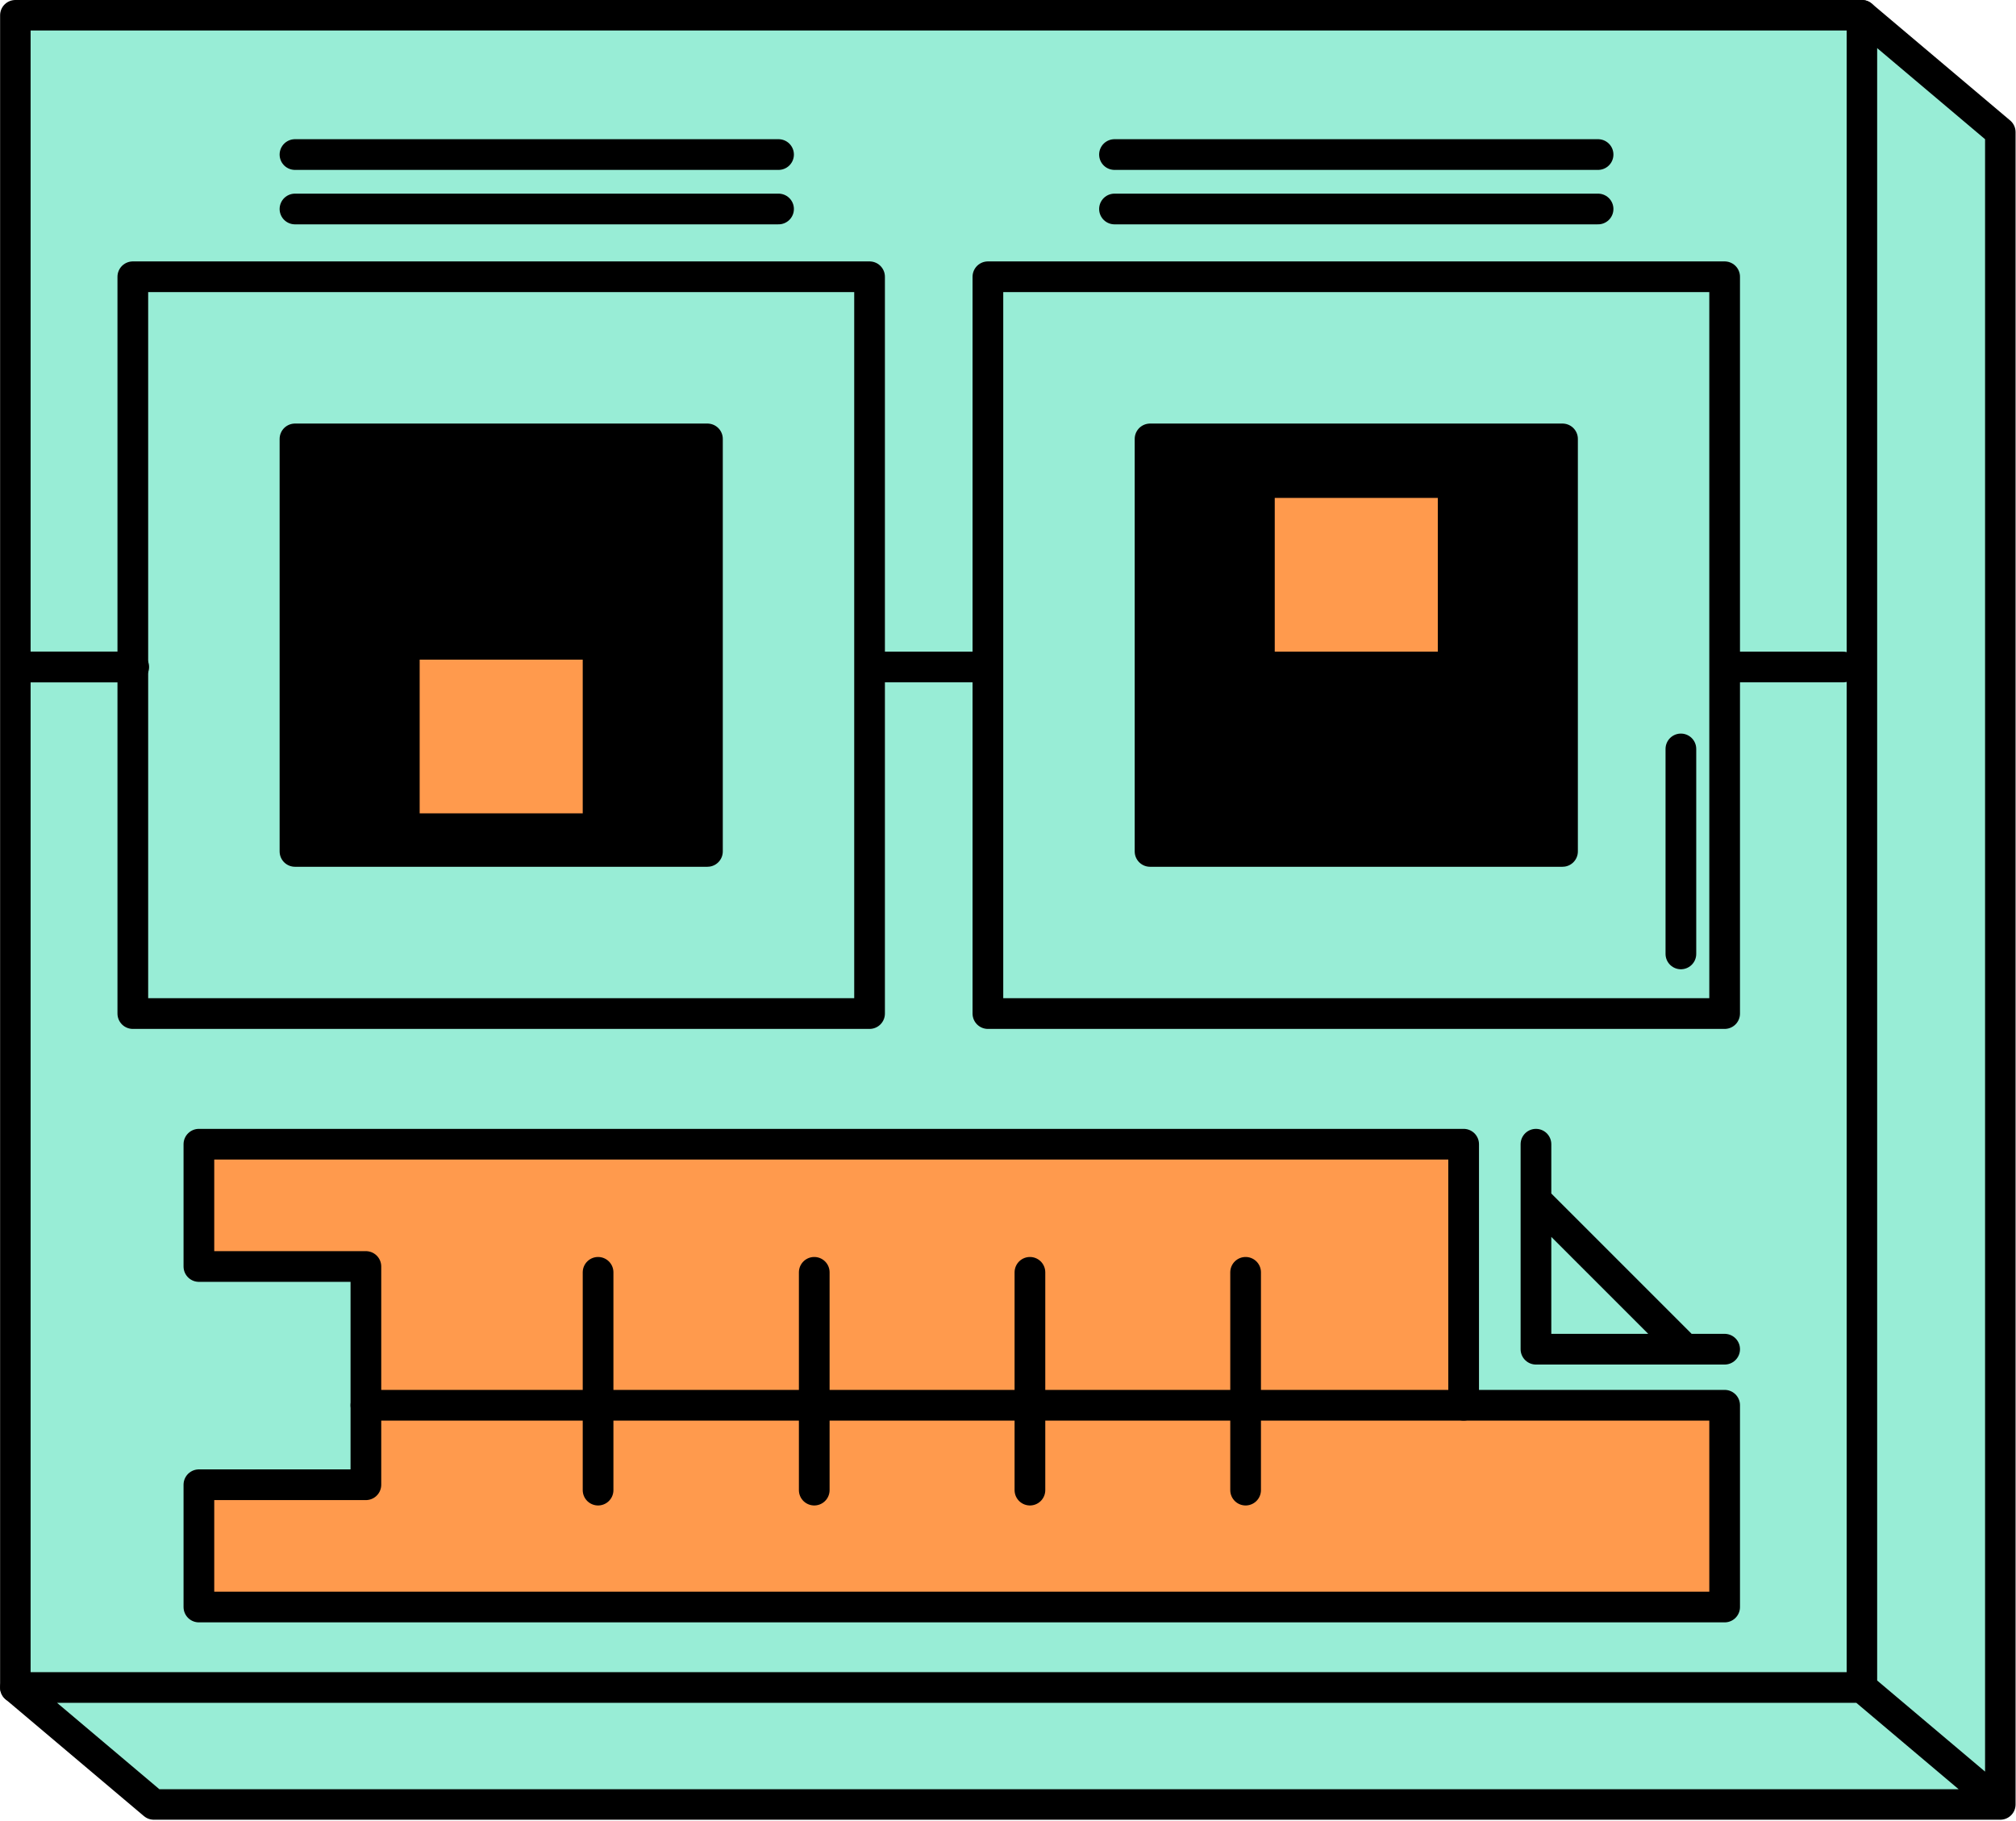 <svg viewBox="0 0 1259 1137" xmlns="http://www.w3.org/2000/svg" xml:space="preserve" fill-rule="evenodd" clip-rule="evenodd" stroke-linecap="round" stroke-linejoin="round" stroke-miterlimit="1.5">
  <path fill="#98edd6" stroke="#000" stroke-width="19.05" d="M9.59 9.527h1153.18v1044.29H9.59z"/>
  <path d="M1249.21 1126.798H96.03l-86.44-72.98h1153.18V9.527l86.44 72.981v1044.29l-86.44-72.98" fill="#98edd6" stroke="#000" stroke-width="19.05"/>
  <path stroke="#000" stroke-width="19.17" d="M184.21 274.081H441.8v257.59H184.21zM718.21 274.081H975.8v257.59H718.21z"/>
  <path fill="none" stroke="#000" stroke-width="19.17" d="M82.948 172.825h460.098v460.098H82.948zM616.948 172.825h460.098v460.098H616.948zM543.05 416.508h73.9M1077.05 416.508h73.9"/>
  <path d="M2088.84 1363h73.9" fill="none" stroke="#000" stroke-width="19.24" transform="matrix(.993 0 0 1 -2064.046 -946.492)"/>
  <path fill="#ff9a4d" stroke="#000" stroke-width="19.17" d="M786.5 301.345h121v115.163h-121zM252.5 402.329h121v115.163h-121z"/>
  <path d="M184.21 130.508h302M184.21 96.508h302M696.002 96.508h302M696.002 130.508h302" fill="none" stroke="#000" stroke-width="19.17"/>
  <path d="M124.21 790.868H228.5v136.28H124.21v76.36h952.84v-126h-163v-163H124.21v76.36Z" fill="#ff9a4d" stroke="#000" stroke-width="19.17"/>
  <path d="M914.05 877.508H228.5M373.5 794.508v136M508.5 794.508v136M643.193 794.508v136M777.886 794.508v136M959.21 714.508v128M1049.72 467.671v128M959.21 749.25l90.51 90.51M959.21 842.508h117.84" fill="none" stroke="#000" stroke-width="19.17"/>
</svg>
